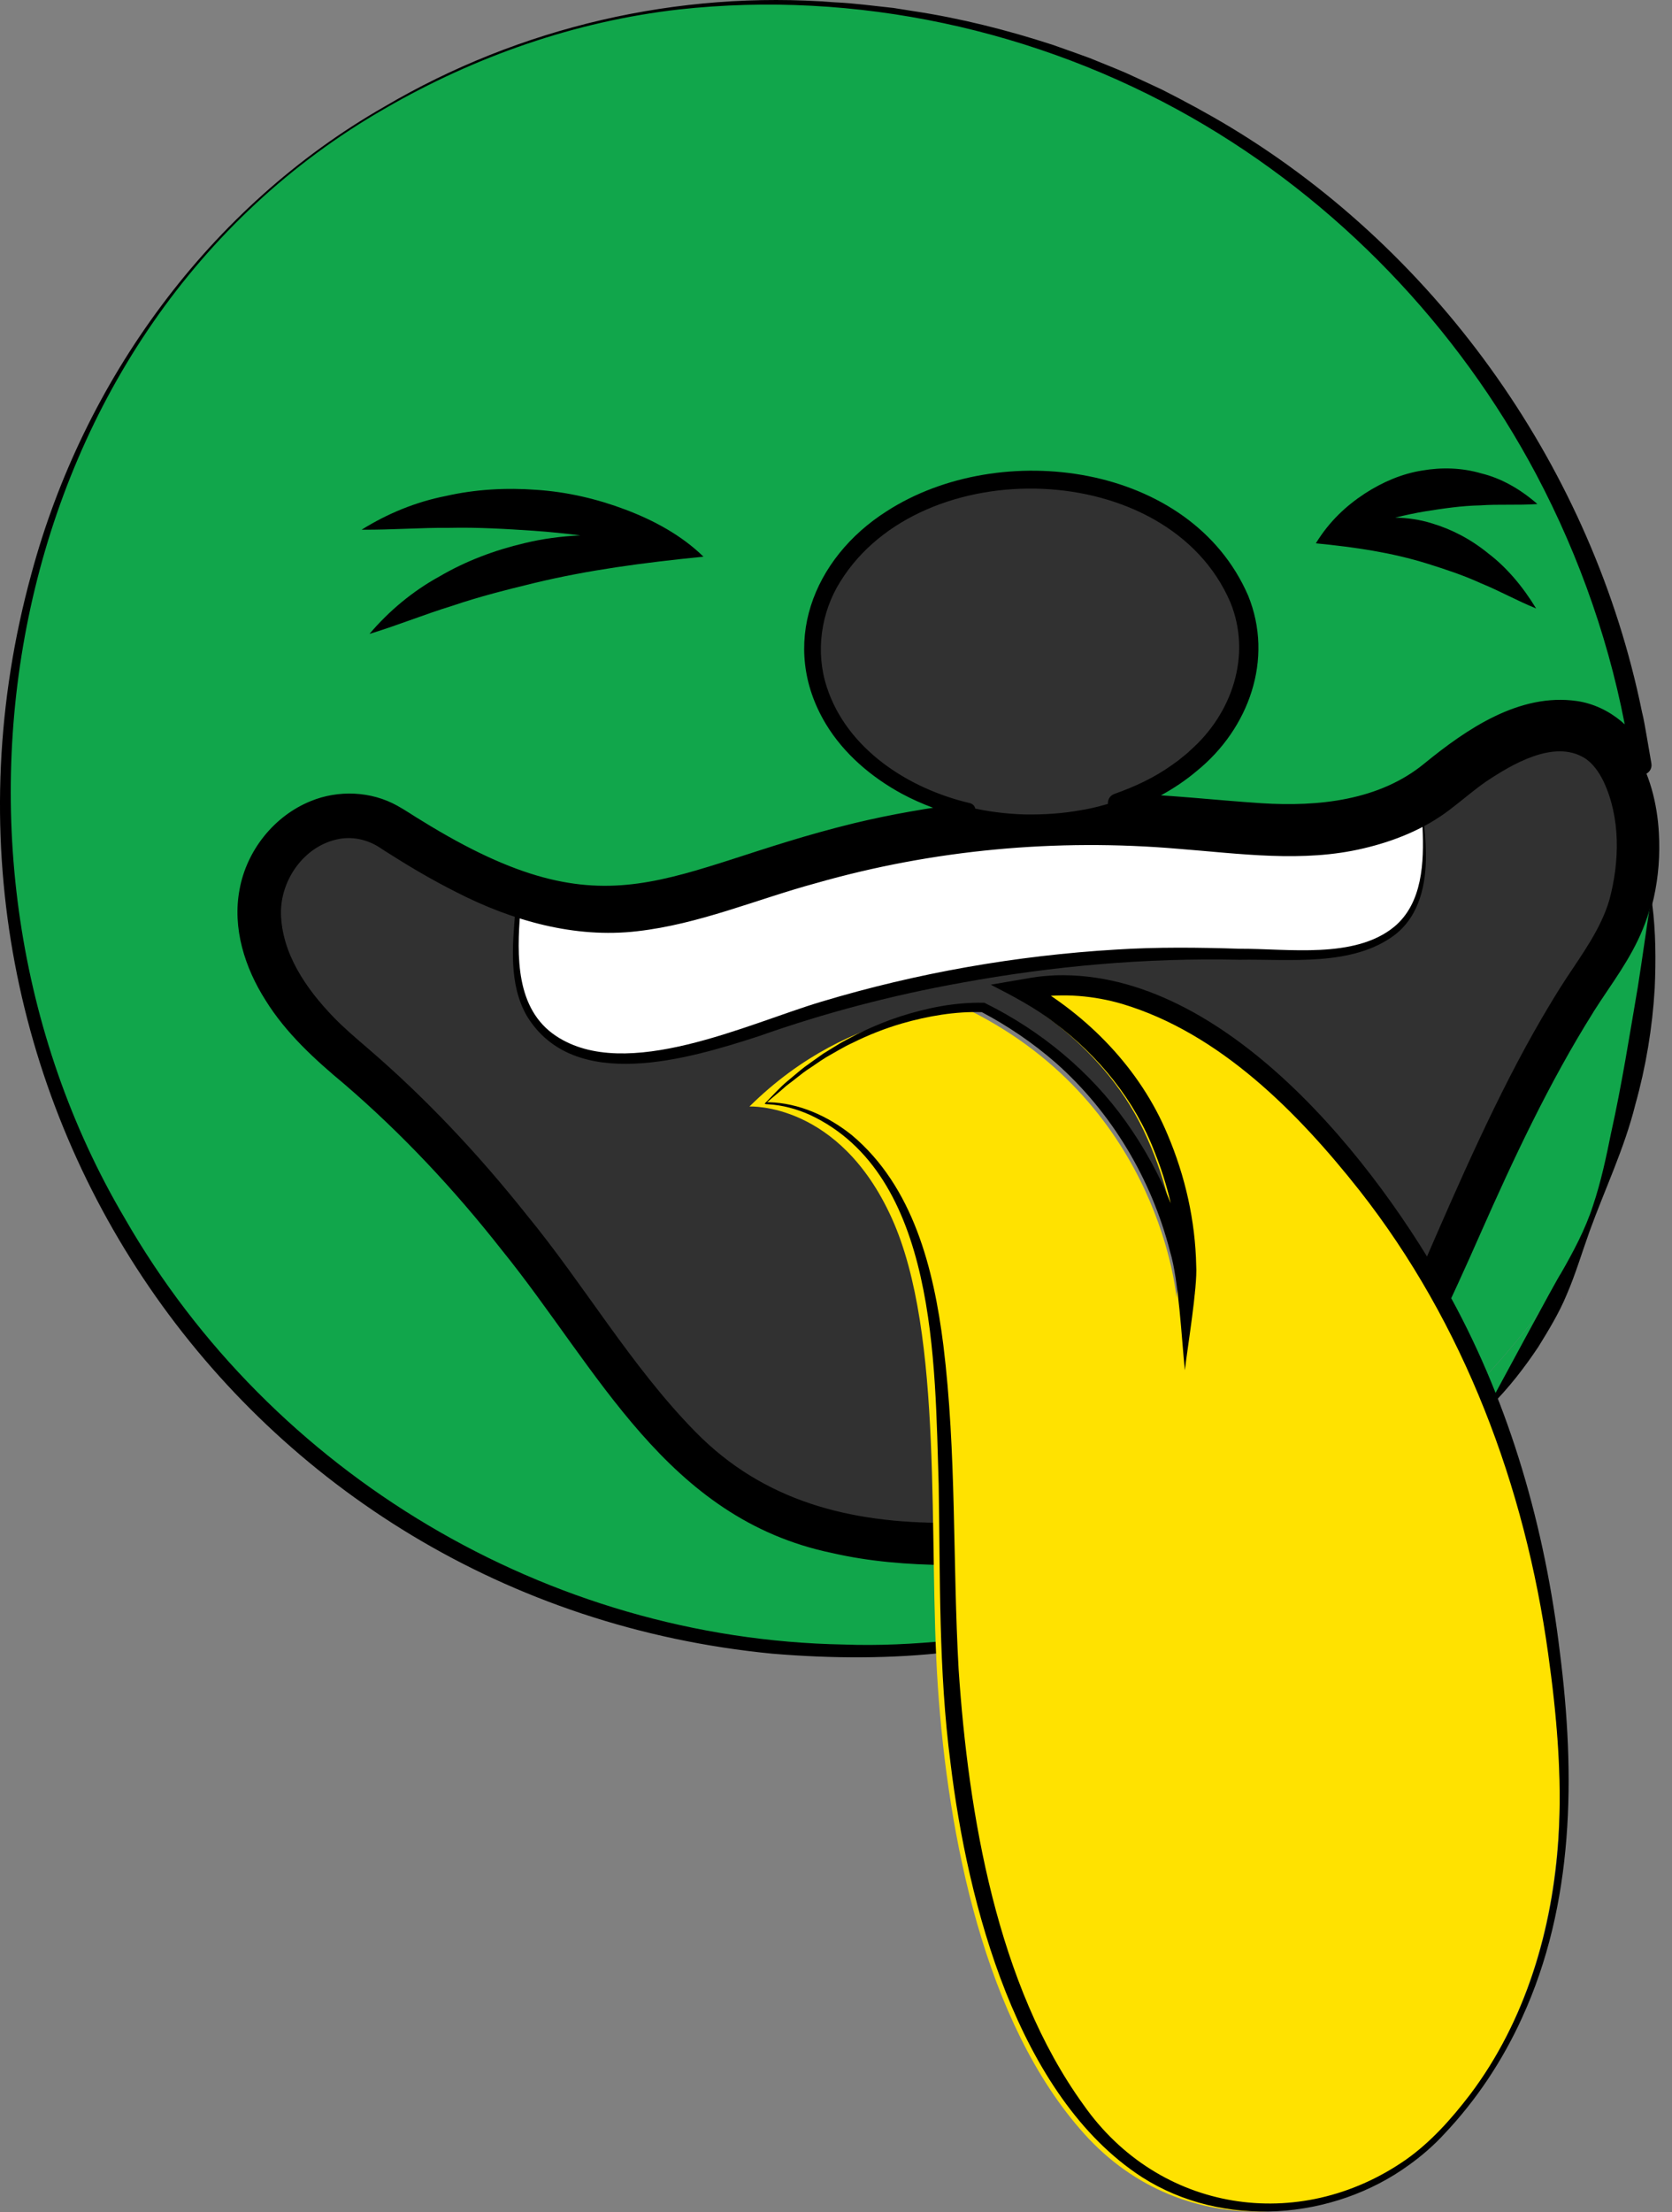 <svg viewBox="0 0 62 82" fill="none" xmlns="http://www.w3.org/2000/svg">
<rect x="0" y="0" width="62" height="82" fill="#808080" stroke="none"/>
<path d="M42.94 29.118C42.946 29.114 42.953 29.111 42.959 29.107C43.181 28.983 43.394 28.85 43.597 28.709C43.597 28.709 43.6 28.707 43.601 28.706C45.26 27.559 46.305 25.892 46.305 24.035C46.305 20.576 42.683 17.773 38.215 17.773C34.912 17.773 32.073 19.308 30.817 21.505V21.506C30.772 21.585 30.729 21.665 30.688 21.745C30.686 21.749 30.683 21.754 30.681 21.758C30.639 21.843 30.599 21.927 30.56 22.012L30.545 22.048C30.496 22.161 30.451 22.276 30.41 22.392L30.4 22.42C30.357 22.545 30.319 22.672 30.285 22.8L30.279 22.827C30.25 22.938 30.226 23.05 30.206 23.163L30.189 23.269C30.174 23.361 30.163 23.454 30.153 23.547L30.142 23.656C30.132 23.782 30.126 23.908 30.126 24.035C30.126 25.548 30.819 26.936 31.973 28.019C32.138 28.174 32.312 28.322 32.495 28.463C32.678 28.606 32.87 28.74 33.07 28.868C33.17 28.932 33.271 28.994 33.376 29.054C34.126 29.488 34.977 29.823 35.896 30.035C36.631 30.205 37.409 30.298 38.217 30.298H38.218C38.438 30.298 38.656 30.289 38.873 30.276L38.972 30.27C39.178 30.255 39.381 30.234 39.583 30.207L39.693 30.192C39.896 30.163 40.097 30.129 40.294 30.089L40.364 30.074C40.569 30.03 40.772 29.982 40.971 29.926L40.978 29.924C41.179 29.867 41.377 29.802 41.569 29.734L41.634 29.711C41.822 29.643 42.008 29.569 42.188 29.49L42.242 29.466C42.353 29.417 42.462 29.364 42.57 29.311C42.588 29.302 42.606 29.293 42.623 29.284C42.73 29.23 42.837 29.174 42.941 29.116L42.94 29.118Z" fill="#313131"/>
<path d="M58.793 48.176C58.462 48.016 58.145 47.868 57.842 47.734C58.147 47.87 58.461 48.014 58.794 48.176H58.793Z" fill="#EC639A"/>
<path d="M36.041 37.343C36.179 37.341 36.318 37.338 36.455 37.344C36.35 37.339 36.245 37.336 36.139 37.336L36.041 37.342V37.343Z" fill="#FBBB2B"/>
<path d="M39.746 36.376C39.944 36.376 40.14 36.384 40.336 36.402C40.146 36.384 39.957 36.375 39.766 36.375H39.746V36.376Z" fill="#FBBB2B"/>
<path d="M58.073 47.254C57.14 48.636 56.099 49.939 54.964 51.155C55.082 51.433 55.197 51.712 55.309 51.995C56.355 50.499 57.283 48.916 58.073 47.254Z" fill="#11A64B"/>
<path d="M42.267 31.1C42.219 31.098 42.168 31.096 42.119 31.094C42.168 31.097 42.218 31.098 42.267 31.1Z" fill="#362767"/>
<path d="M39.478 31.068C39.802 31.059 40.117 31.055 40.422 31.055C40.116 31.055 39.802 31.059 39.478 31.068Z" fill="#362767"/>
<path d="M49.726 31.334C49.574 31.357 49.424 31.378 49.274 31.395C49.155 31.409 49.035 31.415 48.916 31.424C49.035 31.414 49.155 31.408 49.274 31.395C49.424 31.378 49.574 31.358 49.726 31.334Z" fill="#362767"/>
<path d="M41.811 31.082C41.734 31.079 41.658 31.076 41.581 31.074C41.658 31.077 41.734 31.079 41.811 31.082Z" fill="#362767"/>
<path d="M41.209 31.065C41.144 31.062 41.079 31.061 41.014 31.061C41.08 31.061 41.145 31.064 41.209 31.065Z" fill="#362767"/>
<path d="M57.985 36.832C58.84 35.472 59.769 34.426 60.063 32.799C60.305 31.452 60.27 29.898 59.597 28.671C59.163 27.88 58.54 27.592 57.86 27.592C56.903 27.592 55.837 28.163 55.034 28.703C54.348 29.163 53.742 29.757 53.042 30.188C52.95 30.244 52.854 30.295 52.76 30.347C52.869 31.606 52.925 33.191 52.026 34.202C51.063 35.284 49.395 35.395 48.041 35.396C46.216 35.396 44.4 35.3 42.573 35.378C38.686 35.544 34.829 36.162 31.081 37.205C28.335 37.97 25.546 39.369 22.632 39.221C21.02 39.139 19.636 38.244 19.269 36.615C19.059 35.686 19.128 34.732 19.2 33.779C17.7 33.284 16.076 32.449 14.179 31.227C13.799 30.983 13.375 30.854 12.941 30.854C12.86 30.854 12.778 30.859 12.695 30.868C11.55 30.997 10.537 31.982 10.287 33.205C9.949 34.87 10.983 36.849 13.127 38.639C17.427 42.23 20.047 45.825 22.152 48.715C25.58 53.419 27.837 56.514 35.077 56.523C35.047 55.138 35.014 53.755 34.947 52.377C34.916 51.72 34.867 51.046 34.793 50.369C34.57 48.337 34.13 46.27 33.333 44.486C32.983 43.7 31.406 41.118 28.388 40.893C28.476 40.767 28.602 40.623 28.758 40.468C28.916 40.311 29.105 40.143 29.323 39.969C29.65 39.708 30.039 39.432 30.477 39.161C31.788 38.349 33.529 37.582 35.286 37.385C35.538 37.357 35.79 37.345 36.041 37.342L36.139 37.336C36.245 37.336 36.35 37.339 36.455 37.344C36.455 37.344 42.95 40.26 43.998 47.985C43.998 47.985 44.187 46.347 43.669 44.21C43.566 43.783 43.434 43.336 43.267 42.877C43.155 42.572 43.028 42.262 42.883 41.95C42.739 41.637 42.575 41.323 42.393 41.009C42.301 40.852 42.205 40.695 42.103 40.538C41.798 40.069 41.446 39.605 41.038 39.154C40.903 39.003 40.761 38.854 40.613 38.707C39.872 37.972 38.974 37.282 37.885 36.681C38.09 36.614 38.293 36.557 38.497 36.514C38.7 36.469 38.902 36.435 39.104 36.413C39.319 36.389 39.533 36.378 39.746 36.377H39.766C39.957 36.377 40.146 36.385 40.336 36.403H40.34C40.538 36.422 40.735 36.45 40.932 36.487C40.997 36.499 41.06 36.517 41.126 36.532C41.257 36.56 41.388 36.589 41.52 36.625C41.597 36.646 41.673 36.673 41.75 36.697C41.867 36.733 41.984 36.77 42.102 36.812C42.184 36.842 42.265 36.876 42.348 36.908C42.459 36.952 42.57 36.996 42.682 37.046C42.765 37.083 42.848 37.123 42.931 37.162C43.04 37.214 43.149 37.266 43.258 37.322C43.342 37.366 43.426 37.412 43.51 37.458C43.617 37.517 43.724 37.577 43.829 37.639C43.914 37.689 43.998 37.74 44.082 37.792C44.188 37.858 44.293 37.925 44.398 37.994C44.483 38.048 44.566 38.104 44.65 38.161C44.755 38.233 44.86 38.306 44.965 38.38C45.048 38.44 45.131 38.499 45.214 38.56C45.319 38.638 45.425 38.718 45.53 38.799C45.611 38.862 45.691 38.924 45.773 38.987C45.879 39.072 45.986 39.158 46.093 39.246C46.172 39.311 46.25 39.375 46.329 39.44C46.437 39.531 46.545 39.624 46.654 39.717C46.73 39.782 46.806 39.847 46.881 39.913C46.993 40.011 47.104 40.111 47.215 40.211C47.288 40.276 47.36 40.34 47.432 40.406C47.554 40.517 47.675 40.631 47.796 40.744C47.857 40.8 47.917 40.855 47.976 40.911C48.157 41.081 48.337 41.253 48.518 41.427C50.168 43.022 51.632 44.926 52.886 47.034C53.161 46.438 53.438 45.815 53.726 45.163C54.991 42.304 56.316 39.481 57.984 36.829L57.985 36.832Z" fill="#313131"/>
<path d="M22.515 34.342C22.375 34.342 22.236 34.338 22.094 34.332C22.235 34.339 22.375 34.342 22.515 34.342Z" fill="#362767"/>
<path d="M42.373 31.106L42.267 31.1C42.219 31.098 42.168 31.096 42.119 31.094C42.204 31.098 42.289 31.102 42.373 31.106Z" fill="white"/>
<path d="M41.209 31.065C41.144 31.062 41.079 31.061 41.014 31.061C41.08 31.061 41.145 31.064 41.209 31.065Z" fill="white"/>
<path d="M41.811 31.082C41.734 31.079 41.658 31.076 41.581 31.074C41.658 31.077 41.734 31.079 41.811 31.082Z" fill="white"/>
<path d="M52.758 30.348C51.837 30.853 50.767 31.173 49.725 31.334C49.574 31.358 49.423 31.378 49.274 31.395C49.155 31.41 49.035 31.416 48.916 31.424C48.558 31.453 48.2 31.471 47.837 31.471C46.903 31.471 45.944 31.388 44.891 31.293C44.413 31.251 43.91 31.207 43.377 31.169C43.124 31.151 42.862 31.134 42.595 31.12C42.521 31.115 42.447 31.111 42.371 31.107C42.288 31.102 42.203 31.099 42.118 31.095C42.016 31.09 41.914 31.086 41.81 31.082C41.733 31.079 41.657 31.076 41.58 31.074C41.457 31.07 41.333 31.067 41.208 31.064C41.142 31.062 41.078 31.061 41.013 31.06C40.819 31.056 40.623 31.054 40.421 31.054C40.115 31.054 39.801 31.058 39.477 31.067C39.314 31.072 39.151 31.077 38.983 31.084C38.149 31.117 37.254 31.182 36.286 31.291C32.536 31.714 29.955 32.54 27.885 33.206C26.351 33.701 25.027 34.121 23.626 34.28C23.44 34.301 23.255 34.316 23.07 34.327C22.885 34.338 22.7 34.343 22.514 34.343C22.375 34.343 22.234 34.339 22.093 34.333C21.98 34.328 21.865 34.319 21.751 34.31L21.698 34.306C20.887 34.237 20.062 34.065 19.197 33.78C19.124 34.732 19.057 35.686 19.266 36.615C19.633 38.245 21.016 39.138 22.629 39.221C25.542 39.369 28.331 37.97 31.077 37.206C34.825 36.163 38.682 35.545 42.569 35.378C44.396 35.3 46.212 35.396 48.037 35.396C49.39 35.396 51.059 35.285 52.022 34.203C52.921 33.193 52.865 31.608 52.755 30.348H52.758Z" fill="white"/>
<path d="M52.746 30.369C52.154 30.752 51.466 30.997 50.791 31.196C48.712 31.812 46.495 31.598 44.38 31.438C42.982 31.329 41.525 31.252 40.128 31.276C38.003 31.301 35.881 31.513 33.787 31.866C31.681 32.209 29.633 32.78 27.593 33.416C26.228 33.828 24.848 34.255 23.417 34.374C21.987 34.511 20.533 34.31 19.169 33.868L19.291 33.788C19.166 35.413 19.108 37.4 20.623 38.402C23.221 40.123 27.733 37.94 30.463 37.127C34.017 36.059 37.688 35.417 41.39 35.196C42.91 35.099 44.444 35.117 45.963 35.166C47.765 35.158 50.227 35.554 51.695 34.355C52.756 33.474 52.806 31.954 52.75 30.675C52.745 30.584 52.742 30.462 52.745 30.371L52.746 30.369ZM52.771 30.325C52.843 30.759 52.868 31.204 52.875 31.644C52.889 32.748 52.65 33.929 51.727 34.647C50.158 35.838 47.819 35.541 45.957 35.573C42.501 35.498 39.048 35.805 35.648 36.427C33.093 36.887 30.592 37.539 28.143 38.405C25.546 39.246 21.288 40.535 19.536 37.656C18.861 36.48 19.004 35.054 19.107 33.773L19.117 33.655L19.229 33.692C23.831 35.329 27.257 32.999 31.62 31.938C33.699 31.393 35.832 31.057 37.977 30.914C39.764 30.798 41.564 30.825 43.346 30.972C45.103 31.104 46.895 31.395 48.655 31.317C50.08 31.272 51.486 30.943 52.772 30.324L52.771 30.325Z" fill="black"/>
<path d="M57.859 26.301C56.819 26.301 55.624 26.749 54.309 27.633C53.953 27.871 53.633 28.127 53.324 28.375C52.99 28.642 52.675 28.895 52.36 29.089C51.511 29.61 50.364 29.974 49.129 30.113C48.723 30.158 48.301 30.181 47.837 30.181C46.987 30.181 46.129 30.11 45.007 30.009C43.96 29.916 42.798 29.816 41.449 29.78C41.294 29.832 41.136 29.883 40.977 29.927L40.969 29.93C40.77 29.985 40.569 30.034 40.363 30.078L40.293 30.093C40.095 30.133 39.895 30.168 39.692 30.196L39.581 30.211C39.38 30.238 39.176 30.259 38.97 30.274L38.871 30.28C38.655 30.294 38.437 30.302 38.216 30.302H38.215C37.408 30.302 36.63 30.21 35.894 30.039C32.136 30.484 29.561 31.311 27.487 31.977C26.098 32.425 24.787 32.849 23.48 32.996C23.156 33.033 22.83 33.051 22.514 33.051C20.324 33.051 18.041 32.181 14.88 30.143C14.286 29.763 13.617 29.564 12.939 29.564C12.809 29.564 12.677 29.571 12.548 29.586C10.833 29.779 9.38 31.162 9.015 32.95C8.579 35.094 9.774 37.53 12.293 39.633C16.479 43.128 19.042 46.648 21.102 49.477C24.626 54.314 27.173 57.809 35.072 57.818H35.103C35.093 57.386 35.084 56.956 35.075 56.526C27.835 56.517 25.578 53.422 22.15 48.718C20.045 45.828 17.424 42.233 13.124 38.642C10.98 36.852 9.946 34.873 10.285 33.208C10.535 31.985 11.547 31 12.693 30.871C12.775 30.862 12.858 30.857 12.939 30.857C13.372 30.857 13.796 30.986 14.177 31.23C16.073 32.452 17.698 33.286 19.197 33.782C20.063 34.068 20.888 34.239 21.699 34.308L21.752 34.312C21.866 34.321 21.981 34.33 22.094 34.335C22.234 34.341 22.375 34.345 22.515 34.345C22.701 34.345 22.886 34.339 23.071 34.329C23.257 34.318 23.441 34.303 23.627 34.282C25.027 34.125 26.351 33.704 27.886 33.208C29.956 32.542 32.537 31.715 36.287 31.294C37.254 31.186 38.15 31.12 38.984 31.086C39.151 31.079 39.315 31.074 39.478 31.069C39.802 31.06 40.117 31.056 40.422 31.056C40.624 31.056 40.82 31.058 41.014 31.062C41.08 31.063 41.144 31.065 41.209 31.066C41.334 31.069 41.458 31.072 41.581 31.076C41.658 31.079 41.734 31.081 41.81 31.084C41.914 31.088 42.017 31.092 42.118 31.097C42.168 31.1 42.219 31.101 42.267 31.103L42.372 31.109C42.448 31.113 42.522 31.117 42.596 31.122C42.863 31.137 43.125 31.153 43.378 31.171C43.911 31.209 44.414 31.253 44.892 31.296C45.945 31.391 46.904 31.474 47.838 31.474C48.2 31.474 48.558 31.456 48.917 31.427C49.036 31.417 49.156 31.411 49.275 31.398C49.425 31.381 49.575 31.361 49.727 31.337C50.768 31.175 51.838 30.855 52.759 30.35C52.854 30.298 52.95 30.247 53.041 30.191C53.742 29.76 54.349 29.166 55.034 28.706C55.837 28.166 56.904 27.595 57.86 27.595C58.538 27.595 59.162 27.882 59.597 28.674C60.27 29.901 60.306 31.455 60.062 32.802C59.769 34.428 58.84 35.475 57.984 36.835C56.317 39.487 54.992 42.31 53.727 45.169C53.439 45.819 53.162 46.444 52.887 47.04C53.159 47.497 53.412 47.972 53.664 48.447L54.065 47.581C54.343 46.978 54.621 46.349 54.913 45.691C56.105 42.996 57.436 40.141 59.083 37.522C59.262 37.239 59.443 36.969 59.622 36.706C60.254 35.769 60.903 34.8 61.232 33.507C61.271 33.353 61.308 33.196 61.339 33.033C61.653 31.288 61.485 29.647 60.88 28.357C60.832 28.256 60.788 28.151 60.735 28.054C60.114 26.925 59.094 26.304 57.862 26.304L57.859 26.301Z" fill="black"/>
<path d="M57.859 26.325C56.401 26.352 55.069 27.109 53.918 27.946C53.337 28.377 52.808 28.884 52.169 29.236C50.887 29.938 49.41 30.208 47.96 30.226C45.835 30.216 43.487 29.885 41.478 29.858C39.749 30.464 37.535 30.565 35.91 30.156C33.101 30.496 30.36 31.189 27.682 32.098C24.761 33.099 22.325 33.792 19.274 32.664C17.661 32.089 16.189 31.239 14.76 30.329C14.41 30.107 14.02 29.944 13.614 29.858C12.638 29.646 11.581 29.927 10.789 30.53C9.409 31.54 8.849 33.405 9.303 35.036C9.651 36.369 10.462 37.546 11.413 38.537C11.894 39.042 12.426 39.485 12.967 39.955C14.038 40.889 15.063 41.876 16.031 42.915C17.977 44.981 19.68 47.259 21.326 49.562C23.885 53.162 26.321 56.36 30.904 57.318C32.281 57.627 33.696 57.732 35.106 57.739L35.029 57.816L35 56.524L35.077 56.598C31.49 56.614 28.244 55.82 25.659 53.201C23.252 50.766 21.498 47.796 19.315 45.176C17.532 42.973 15.567 40.919 13.399 39.094C12.97 38.731 12.52 38.359 12.116 37.948C11.026 36.848 10.057 35.441 10.028 33.838C10.014 32.431 10.979 31.046 12.381 30.714C13.062 30.545 13.798 30.703 14.372 31.096L14.551 31.21C15.387 31.736 16.244 32.236 17.128 32.671C19.122 33.676 21.342 34.316 23.582 34.045C25.825 33.781 27.94 32.856 30.119 32.258C33.421 31.305 36.856 30.81 40.295 30.79C42.014 30.776 43.724 30.922 45.431 31.072C46.828 31.196 48.235 31.282 49.625 31.076C50.984 30.872 52.345 30.419 53.438 29.593C53.882 29.261 54.313 28.882 54.797 28.547C55.97 27.768 57.659 26.824 59.027 27.663C59.438 27.927 59.713 28.318 59.917 28.742C60.371 29.678 60.493 30.75 60.433 31.774C60.331 33.798 59.554 34.933 58.453 36.53C56.896 38.893 55.633 41.436 54.446 44.001L53.031 47.101L53.022 46.955L53.793 48.374L53.531 48.381C55.25 44.714 56.807 40.953 58.996 37.53C60.096 35.877 61.153 34.539 61.378 32.481C61.736 30.019 60.934 26.329 57.859 26.323V26.325ZM57.859 26.274C60.358 26.265 61.397 28.709 61.513 30.87C61.608 32.494 61.269 34.154 60.42 35.554C59.87 36.487 59.227 37.355 58.691 38.294C57.322 40.619 56.189 43.072 55.111 45.542C54.637 46.618 54.17 47.7 53.677 48.765C53.642 48.713 52.821 47.233 52.751 47.116L52.71 47.044L52.743 46.97C54.06 43.933 55.51 40.589 57.172 37.74C57.462 37.248 57.753 36.757 58.069 36.277C58.684 35.343 59.356 34.436 59.675 33.365C60.059 31.944 60.099 30.317 59.461 28.963C59.297 28.627 59.066 28.287 58.75 28.092C57.618 27.404 56.067 28.327 55.095 28.976C54.645 29.289 54.22 29.663 53.755 30.014C52.824 30.728 51.699 31.179 50.563 31.445C48.303 31.984 45.966 31.637 43.685 31.461C39.176 31.075 34.606 31.492 30.255 32.736C28.053 33.334 25.931 34.254 23.632 34.516C21.311 34.79 18.974 34.12 16.927 33.071C16.03 32.621 15.165 32.11 14.321 31.572L14.14 31.455C13.659 31.118 13.047 30.978 12.474 31.117C11.261 31.396 10.41 32.614 10.418 33.839C10.442 35.338 11.356 36.654 12.368 37.701C12.758 38.105 13.182 38.463 13.617 38.838C15.782 40.695 17.743 42.786 19.517 45.014C21.678 47.642 23.397 50.636 25.786 53.071C28.328 55.664 31.536 56.453 35.076 56.446H35.15L35.152 56.52L35.18 57.812L35.182 57.89H35.105C33.684 57.886 32.257 57.784 30.868 57.474C26.228 56.51 23.75 53.328 21.119 49.71C18.644 46.282 15.96 42.978 12.717 40.241C11.625 39.341 10.531 38.353 9.774 37.129C8.992 35.904 8.514 34.41 8.793 32.947C9.062 31.484 10.098 30.181 11.493 29.621C12.191 29.346 12.971 29.259 13.708 29.417C14.257 29.525 14.765 29.782 15.226 30.093C16.555 30.94 17.944 31.727 19.418 32.258C20.723 32.732 22.117 32.956 23.5 32.79C24.892 32.63 26.236 32.179 27.576 31.762C28.927 31.333 30.293 30.931 31.68 30.62C33.08 30.308 34.501 30.058 35.925 29.917C36.602 30.078 37.296 30.168 37.992 30.187C38.688 30.199 39.389 30.156 40.073 30.031C40.538 29.957 40.994 29.83 41.441 29.69C43.624 29.732 45.782 30.109 47.961 30.127C49.748 30.115 51.627 29.729 53.032 28.567C54.415 27.441 56.009 26.314 57.862 26.271L57.859 26.274Z" fill="black"/>
<path d="M42.188 29.492C42.007 29.571 41.822 29.645 41.633 29.713C41.823 29.645 42.007 29.571 42.188 29.492Z" fill="#E50F40"/>
<path d="M30.127 24.038C30.127 23.909 30.133 23.783 30.142 23.658C30.133 23.784 30.127 23.91 30.127 24.038C30.127 25.551 30.82 26.939 31.974 28.021C30.82 26.939 30.127 25.552 30.127 24.038Z" fill="#E50F40"/>
<path d="M30.154 23.548C30.163 23.455 30.175 23.362 30.19 23.27C30.175 23.362 30.164 23.455 30.154 23.548Z" fill="#E50F40"/>
<path d="M33.07 28.869C32.87 28.741 32.679 28.607 32.495 28.465C32.679 28.607 32.87 28.742 33.07 28.869Z" fill="#E50F40"/>
<path d="M30.41 22.393C30.451 22.277 30.496 22.162 30.546 22.049C30.497 22.162 30.451 22.277 30.41 22.393Z" fill="#E50F40"/>
<path d="M40.294 30.09C40.096 30.13 39.897 30.165 39.693 30.193C39.895 30.164 40.096 30.13 40.294 30.09Z" fill="#E50F40"/>
<path d="M40.978 29.924C41.139 29.879 41.295 29.829 41.451 29.777L41.569 29.736C41.375 29.804 41.179 29.868 40.978 29.925V29.924Z" fill="#E50F40"/>
<path d="M40.97 29.926C40.771 29.981 40.569 30.03 40.364 30.074C40.568 30.03 40.771 29.982 40.97 29.926Z" fill="#E50F40"/>
<path d="M38.872 30.277C38.656 30.291 38.438 30.299 38.217 30.299C38.438 30.299 38.655 30.29 38.872 30.277Z" fill="#E50F40"/>
<path d="M59.082 37.518C57.436 40.137 56.105 42.992 54.912 45.687C54.621 46.345 54.342 46.974 54.064 47.577L53.664 48.443C53.739 48.584 53.821 48.718 53.894 48.861C54.276 49.606 54.631 50.373 54.963 51.153C56.098 49.937 57.139 48.634 58.072 47.252C57.282 48.914 56.354 50.498 55.308 51.993L55.31 51.999C56.256 50.648 57.103 49.223 57.84 47.734C59.968 43.435 61.182 38.608 61.229 33.502C60.899 34.795 60.251 35.764 59.619 36.7C59.441 36.965 59.259 37.234 59.08 37.517L59.082 37.518Z" fill="#11A64B"/>
<path d="M14.266 3.988C5.462 9.064 0.201 18.756 0.201 29.663C0.201 47.083 14.359 61.205 31.823 61.205C32.965 61.205 34.091 61.141 35.201 61.023C35.164 60.159 35.139 59.294 35.118 58.43C35.113 58.226 35.109 58.022 35.103 57.816H35.073C27.173 57.807 24.626 54.313 21.103 49.476C19.043 46.647 16.479 43.126 12.294 39.632C9.775 37.529 8.58 35.093 9.016 32.949C9.381 31.161 10.833 29.778 12.549 29.585C12.678 29.57 12.809 29.563 12.94 29.563C13.617 29.563 14.287 29.762 14.881 30.142C18.042 32.18 20.325 33.05 22.515 33.05C22.832 33.05 23.157 33.032 23.482 32.995C24.789 32.848 26.099 32.424 27.488 31.976C29.562 31.308 32.137 30.483 35.895 30.038C34.976 29.825 34.125 29.49 33.375 29.057C33.272 28.997 33.169 28.935 33.069 28.871C32.869 28.744 32.678 28.608 32.494 28.466C32.311 28.325 32.137 28.177 31.972 28.022C30.819 26.939 30.125 25.552 30.125 24.038C30.125 23.91 30.131 23.784 30.141 23.659L30.152 23.55C30.161 23.456 30.173 23.363 30.188 23.271L30.206 23.166C30.226 23.053 30.25 22.941 30.278 22.83L30.284 22.803C30.317 22.675 30.356 22.548 30.399 22.423L30.409 22.395C30.45 22.279 30.495 22.163 30.545 22.05L30.56 22.014C31.647 19.55 34.662 17.776 38.215 17.776C42.682 17.776 46.304 20.58 46.304 24.038C46.304 26.363 44.668 28.389 42.239 29.47L42.186 29.494C42.005 29.573 41.821 29.647 41.631 29.715L41.567 29.738L41.448 29.779C42.797 29.815 43.959 29.915 45.006 30.007C46.127 30.108 46.986 30.18 47.836 30.18C48.3 30.18 48.722 30.157 49.127 30.111C50.362 29.972 51.51 29.609 52.359 29.088C52.674 28.895 52.989 28.642 53.323 28.374C53.632 28.126 53.952 27.87 54.307 27.632C55.623 26.748 56.818 26.3 57.858 26.3C59.091 26.3 60.111 26.921 60.73 28.05C60.784 28.147 60.829 28.251 60.876 28.353C58.53 12.495 45.104 0.086 28.554 0.086C22.172 0.086 17.393 2.186 14.267 3.988H14.266Z" fill="#11A64B"/>
<path d="M14.284 4.017C0.143 12.118 -3.419 31.529 4.621 45.148C10.059 54.635 20.319 60.757 31.284 60.955C32.583 61.004 33.885 60.936 35.178 60.811L34.987 61.031C34.964 60.058 34.922 58.769 34.909 57.82L35.103 58.009C33.676 57.995 32.242 57.883 30.848 57.562C24.695 56.28 22.199 50.764 18.59 46.311C16.847 44.093 14.91 42.023 12.769 40.183C11.682 39.279 10.606 38.298 9.851 37.082C9.08 35.874 8.609 34.404 8.884 32.965C9.145 31.533 10.154 30.248 11.522 29.694C12.545 29.273 13.759 29.322 14.732 29.864C15.041 30.034 15.342 30.244 15.644 30.423C22.691 34.778 24.63 32.232 31.655 30.517C33.042 30.182 34.45 29.941 35.864 29.763L35.834 30.305C35.006 30.116 34.197 29.826 33.444 29.422C32.315 28.809 31.292 27.941 30.624 26.835C28.873 23.924 30.141 20.687 32.879 18.95C37.09 16.231 44.146 17.157 46.282 22.074C47.244 24.432 46.306 27.009 44.385 28.571C43.563 29.268 42.58 29.78 41.575 30.13L41.461 29.407C43.235 29.443 45.02 29.657 46.778 29.772C48.886 29.906 51.153 29.673 52.823 28.295C54.38 27.026 56.342 25.677 58.473 25.984C59.704 26.164 60.73 27.077 61.206 28.2L60.521 28.406L60.361 27.466C59.765 24.026 58.599 20.67 56.965 17.583C54.05 12.093 49.579 7.428 44.166 4.343C38.458 1.093 31.718 -0.37 25.175 0.351C21.336 0.788 17.623 2.087 14.284 4.017ZM14.249 3.956C19.264 1.001 25.153 -0.37 30.961 0.086C31.686 0.118 32.409 0.22 33.131 0.295C33.273 0.316 33.698 0.386 33.849 0.409C35.597 0.671 37.349 1.113 39.03 1.66C39.475 1.818 39.962 1.986 40.402 2.15C40.722 2.281 41.443 2.568 41.75 2.703C42.179 2.901 42.649 3.112 43.073 3.315C43.911 3.736 44.829 4.234 45.628 4.716C53.428 9.429 59.069 17.476 60.886 26.384C60.961 26.674 61.017 27.048 61.071 27.34L61.236 28.3C61.27 28.496 61.138 28.681 60.942 28.715C60.78 28.743 60.624 28.658 60.556 28.517L60.551 28.506L60.416 28.227C59.898 27.243 58.884 26.61 57.762 26.669C56.049 26.763 54.589 27.826 53.288 28.882C51.481 30.377 48.987 30.669 46.735 30.515C44.956 30.398 43.214 30.186 41.441 30.148C41.025 30.132 40.947 29.562 41.326 29.426C42.08 29.16 42.802 28.824 43.445 28.365L43.685 28.193L43.913 28.008L44.028 27.915L44.135 27.814C45.685 26.455 46.423 24.288 45.625 22.33C43.327 16.965 34.156 16.724 31.161 21.556C30.438 22.705 30.233 24.169 30.658 25.463C31.401 27.761 33.685 29.235 35.959 29.767C36.258 29.836 36.234 30.273 35.929 30.309C33.123 30.619 30.385 31.276 27.701 32.152C25.672 32.798 23.539 33.501 21.378 33.169C18.872 32.813 16.668 31.469 14.575 30.148C13.684 29.643 12.583 29.588 11.632 29.967C9.65 30.735 8.637 33.041 9.215 35.059C9.388 35.728 9.682 36.366 10.05 36.957C10.791 38.161 11.831 39.114 12.914 40.016C15.062 41.869 17.002 43.956 18.762 46.176C23.065 51.52 25.255 56.958 33 57.541C33.699 57.599 34.401 57.621 35.105 57.621C35.21 57.621 35.295 57.704 35.299 57.808C35.325 58.797 35.379 60.034 35.414 61.012C35.419 61.124 35.334 61.221 35.224 61.233C33.059 61.492 30.816 61.477 28.642 61.295C8.882 59.379 -4.062 40.317 1.163 21.273C3.096 14.097 7.754 7.67 14.249 3.956Z" fill="black"/>
<path d="M55.219 52.071C55.393 51.757 57.766 47.339 57.879 47.202C58.338 46.405 58.784 45.569 59.068 44.694C59.364 43.815 59.558 42.905 59.74 41.998C60.141 40.201 60.425 38.378 60.736 36.562C60.897 35.55 61.033 34.524 61.196 33.502C61.199 33.483 61.217 33.47 61.237 33.473C61.253 33.476 61.264 33.488 61.266 33.504C61.4 34.532 61.405 35.595 61.359 36.63C61.274 38.088 61.033 39.541 60.639 40.946C60.236 42.566 59.51 44.076 58.943 45.641C58.664 46.412 58.42 47.241 58.092 47.994C57.813 48.67 57.428 49.298 57.045 49.92C56.522 50.703 55.944 51.45 55.275 52.114C55.249 52.142 55.197 52.107 55.218 52.072L55.219 52.071Z" fill="black"/>
<path d="M27.79 41.014C27.79 41.014 31.116 40.836 33.068 45.152C35.02 49.468 34.405 57.072 34.779 62.545C35.154 68.019 36.491 74.965 40.209 79.096C43.926 83.228 49.874 82.554 53.091 79.326C56.308 76.097 58.207 71.177 57.779 64.703C57.352 58.23 55.8 52.757 53.072 47.994C50.345 43.23 44.056 35.417 37.425 36.798C37.425 36.798 40.771 38.468 42.402 41.889C44.033 45.309 43.626 48.108 43.626 48.108C43.626 48.108 43.054 41.007 35.975 37.461C35.975 37.461 31.686 37.164 27.79 41.014Z" fill="#FFE200"/>
<path d="M28.419 40.877C28.425 40.87 28.424 40.861 28.424 40.858C28.419 40.855 28.431 40.855 28.441 40.855H28.496C29.629 40.879 30.709 41.372 31.585 42.072C33.867 43.984 34.624 47.032 34.981 49.86C35.474 53.852 35.322 57.877 35.547 61.876C35.909 67.248 36.967 73.582 40.179 78.018C42.964 81.991 48.15 82.814 52.123 80.056C53.053 79.402 53.818 78.541 54.506 77.643C56.578 74.904 57.584 71.496 57.793 68.1C57.929 65.829 57.722 63.538 57.407 61.289C56.55 55.108 54.293 49.065 50.417 44.131C48.132 41.237 45.23 38.294 41.613 37.211C40.564 36.904 39.444 36.811 38.365 36.975L37.962 37.042L38.053 36.345C40.34 37.631 42.284 39.621 43.296 42.055C43.948 43.59 44.324 45.249 44.357 46.916C44.409 47.702 44.028 49.978 43.936 50.789C43.82 49.677 43.71 47.446 43.389 46.395C42.701 43.709 41.222 41.219 39.135 39.381C38.294 38.651 37.365 38.019 36.374 37.498L36.442 37.517C35.437 37.48 34.401 37.66 33.433 37.939C32.823 38.117 32.18 38.37 31.612 38.655C31.313 38.786 30.914 39.033 30.628 39.192C30.395 39.334 30.157 39.512 29.926 39.659C29.752 39.775 29.427 40.048 29.256 40.171L29.145 40.257C28.908 40.474 28.665 40.661 28.418 40.876L28.419 40.877ZM28.354 40.907C28.595 40.665 28.923 40.3 29.183 40.086C29.346 39.955 29.679 39.662 29.84 39.544C30.066 39.381 30.309 39.206 30.535 39.049L31.021 38.751C31.156 38.664 31.371 38.546 31.518 38.472C31.669 38.388 31.872 38.283 32.026 38.214C32.437 38.023 32.926 37.821 33.353 37.684C34.362 37.359 35.397 37.148 36.467 37.167H36.499L36.535 37.185C38.594 38.202 40.421 39.711 41.755 41.583C43.092 43.463 44.008 45.666 44.309 47.958L43.688 47.939C43.703 47.821 43.712 47.679 43.718 47.544C43.735 47.138 43.721 46.718 43.685 46.314C43.58 45.081 43.28 43.86 42.819 42.71C42.083 40.781 40.733 39.129 39.085 37.897C38.407 37.363 37.506 36.891 36.738 36.498C37.049 36.443 37.957 36.29 38.253 36.238C38.545 36.187 38.857 36.166 39.152 36.15C45.431 35.968 51.05 43.067 53.793 48.081C56.015 52.137 57.292 56.658 57.841 61.234C58.42 65.776 58.384 70.568 56.435 74.8C55.718 76.374 54.75 77.836 53.559 79.093C53.168 79.519 52.726 79.903 52.255 80.241C49.43 82.3 45.343 82.61 42.349 80.699C37.72 77.701 35.873 70.529 35.247 65.352C34.8 61.93 34.867 58.472 34.808 55.033C34.662 50.553 34.762 43.528 30.03 41.322C29.547 41.106 29.022 40.962 28.494 40.931L28.441 40.928C28.431 40.928 28.425 40.928 28.403 40.926C28.384 40.923 28.366 40.914 28.354 40.907V40.907Z" fill="black"/>
<path d="M50.604 18.297C49.935 18.735 49.295 19.317 48.794 20.138C50.249 20.282 51.591 20.476 52.927 20.892C53.591 21.101 54.257 21.317 54.919 21.621C55.589 21.892 56.241 22.26 56.961 22.553C56.458 21.725 55.858 21.024 55.194 20.519C54.539 19.982 53.826 19.617 53.099 19.399C52.65 19.258 52.194 19.195 51.738 19.186C52.11 19.094 52.483 19.014 52.859 18.952C53.53 18.846 54.203 18.745 54.889 18.732C55.579 18.683 56.269 18.733 57.009 18.683C56.368 18.122 55.662 17.726 54.934 17.548C54.206 17.335 53.459 17.315 52.726 17.442C51.992 17.559 51.276 17.861 50.603 18.297H50.604Z" fill="black"/>
<path d="M16.663 19.565C17.715 19.541 18.754 19.604 19.788 19.673C20.367 19.713 20.943 19.773 21.519 19.844C20.821 19.878 20.125 19.967 19.445 20.133C18.342 20.392 17.27 20.795 16.295 21.367C15.305 21.909 14.427 22.641 13.7 23.497C14.788 23.164 15.767 22.761 16.779 22.452C17.775 22.113 18.784 21.86 19.791 21.615C21.817 21.125 23.861 20.857 26.085 20.633C25.271 19.84 24.259 19.295 23.208 18.895C22.154 18.495 21.038 18.233 19.906 18.157C18.777 18.072 17.632 18.134 16.529 18.385C15.423 18.602 14.362 19.038 13.411 19.633C14.549 19.643 15.604 19.554 16.663 19.565Z" fill="black"/>
</svg>

